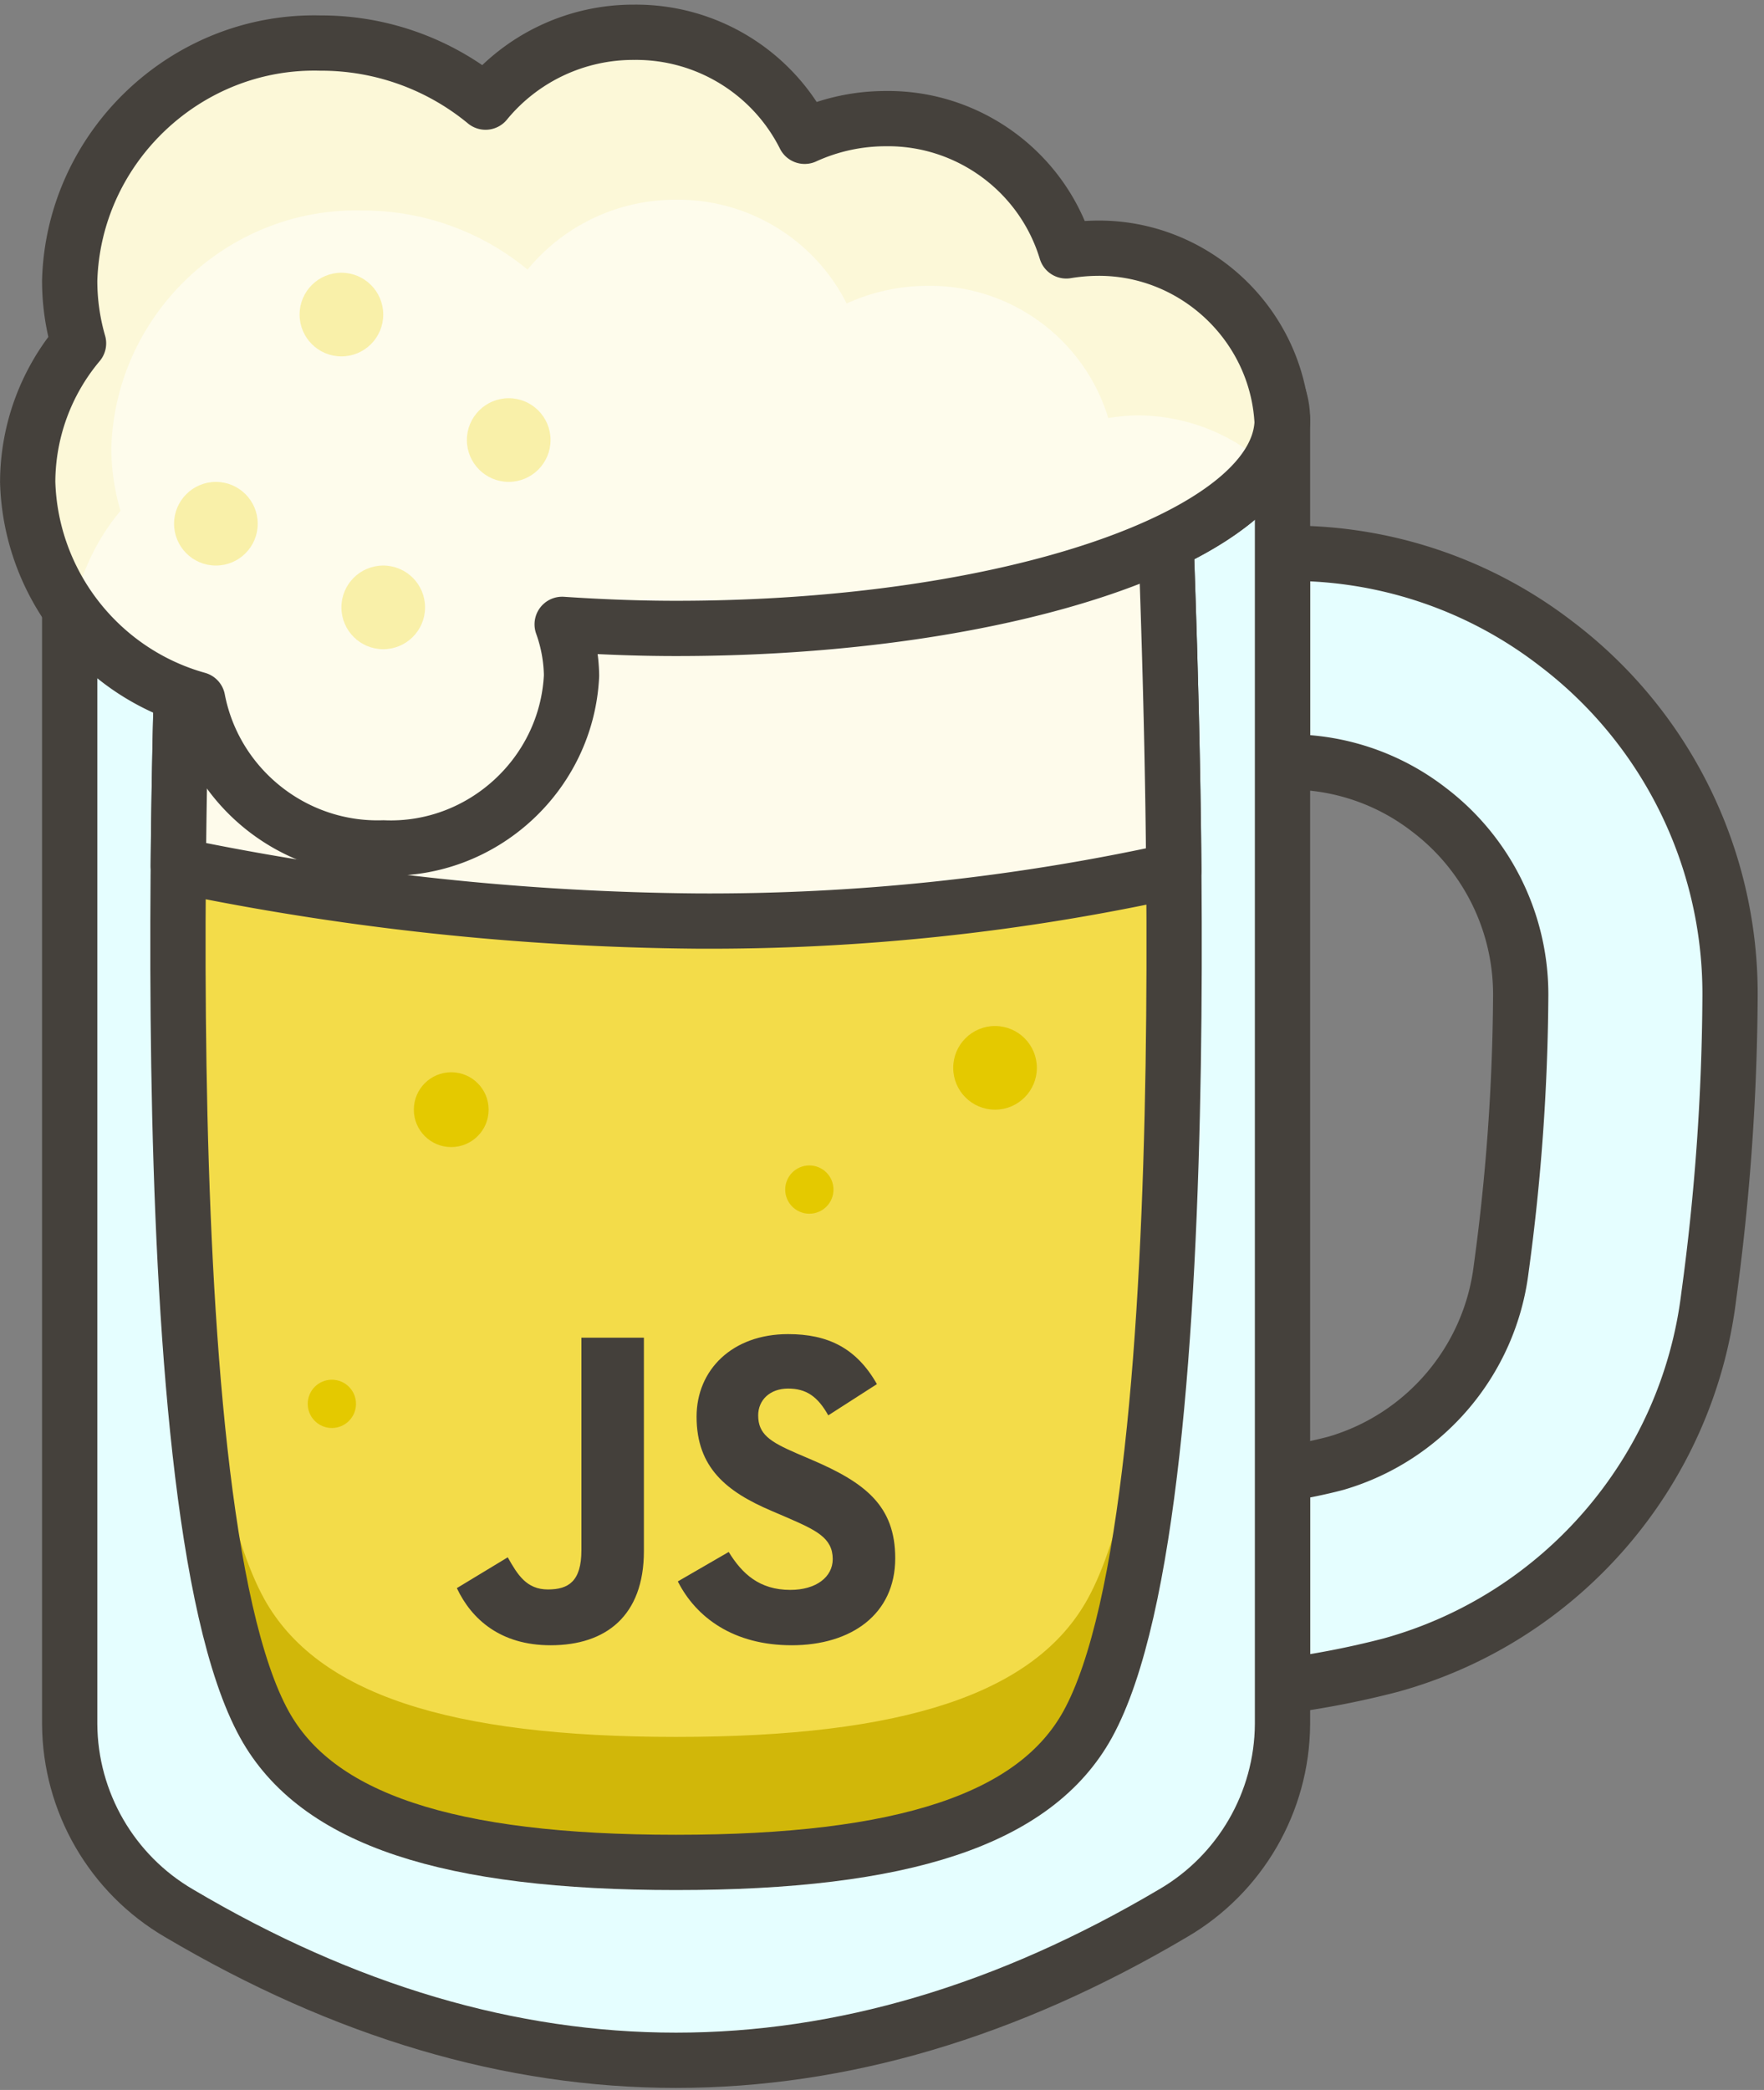 <svg xmlns="http://www.w3.org/2000/svg" xml:space="preserve" fill-rule="evenodd" stroke-linecap="round" stroke-linejoin="round" clip-rule="evenodd" viewBox="0 0 1196 1417">
  <rect x="0" y="0" width="1196" height="1417" fill="#808080" stroke="none"/>
  <path fill="#e5feff" fill-rule="nonzero" d="M1054.76 436.204a294.394 294.394 0 0 0-185.219-61.03v141.515a154.255 154.255 0 0 1 99.129 32.163c39.326 29.745 62.452 76.32 62.379 125.628a1422.826 1422.826 0 0 1-13.249 185.848c-7.651 62.165-51.737 114.085-111.839 131.713-11.75 3.147-23.98 5.455-36.42 7.703v143.493a605.53 605.53 0 0 0 73.17-14.208c115.751-31.856 201.258-130.949 215.824-250.116a1560.468 1560.468 0 0 0 14.448-204.463c.194-93.505-43.643-181.846-118.223-238.246Z"/>
  <path fill="none" stroke="#45413c" stroke-width="37.47" d="M1054.76 436.204a294.394 294.394 0 0 0-185.219-61.03v141.515a154.255 154.255 0 0 1 99.129 32.163c39.326 29.745 62.452 76.32 62.379 125.628a1422.826 1422.826 0 0 1-13.249 185.848c-7.651 62.165-51.737 114.085-111.839 131.713-11.75 3.147-23.98 5.455-36.42 7.703v143.493a605.53 605.53 0 0 0 73.17-14.208c115.751-31.856 201.258-130.949 215.824-250.116a1560.468 1560.468 0 0 0 14.448-204.463c.194-93.505-43.643-181.846-118.223-238.246Z"/>
  <path fill="#e5feff" fill-rule="nonzero" stroke="#45413c" stroke-width="37.47" d="M795.289 1297.19c-224.637 132.912-449.264 132.912-673.88 0-45.591-26.574-73.843-75.406-74.16-128.175V284.168h822.289v884.847c-.329 52.789-28.62 101.628-74.249 128.175Z"/>
  <ellipse cx="458.334" cy="284.169" fill="none" stroke="#45413c" stroke-width="37.47" rx="411.204" ry="141.784"/>
  <path fill="#f3dc49" fill-rule="nonzero" d="M790.642 364.653c0-44.064-148.738-79.765-332.248-79.765s-332.309 35.551-332.309 79.765c0 33.902-30.575 652.807 53.177 804.513 35.551 64.417 124.938 93.554 279.072 93.554 154.134 0 243.521-29.137 279.102-93.554 83.751-151.856 53.206-770.761 53.206-804.513Z"/>
  <path fill="#d1b709" fill-rule="nonzero" d="M737.436 1084.07c-35.581 64.418-124.968 93.554-279.102 93.554-154.134 0-243.521-29.256-279.192-93.554-44.964-81.653-56.954-298.586-58.453-486.862-1.498 202.634 6.355 477.6 58.453 571.933 35.551 64.417 124.938 93.554 279.072 93.554 154.134 0 243.521-29.137 279.102-93.554 52.067-94.333 59.951-369.299 58.422-571.933-1.289 188.156-13.249 405.089-58.302 486.862Z"/>
  <path fill="none" stroke="#45413c" stroke-width="37.47" d="M790.642 364.653c0-44.064-148.738-79.765-332.248-79.765s-332.309 35.551-332.309 79.765c0 33.902-30.575 652.807 53.177 804.513 35.551 64.417 124.938 93.554 279.072 93.554 154.134 0 243.521-29.137 279.102-93.554 83.751-151.856 53.206-770.761 53.206-804.513Z"/>
  <path fill="#fefbeb" fill-rule="nonzero" stroke="#45413c" stroke-width="37.47" d="M472.512 624.481a1464.595 1464.595 0 0 0 323.316-34.202c-1.019-119.902-5.246-213.216-5.246-225.776 0-44.064-148.738-79.765-332.248-79.765s-332.249 35.701-332.249 79.915c0 12.44-4.107 103.985-5.186 222.208a1803.061 1803.061 0 0 0 351.613 37.62Z"/>
  <path fill="#fefcec" fill-rule="nonzero" d="M741.932 168.313c-6.369.157-12.719.758-19.004 1.799-16.283-53.834-66.666-90.6-122.9-89.687a132.105 132.105 0 0 0-54.466 11.99c-21.881-43.623-66.905-71.068-115.705-70.532-38.945-.163-75.957 17.251-100.658 47.361a175.033 175.033 0 0 0-112.018-40.047c-90.736-2.285-167.352 70.33-169.932 161.058a152.7 152.7 0 0 0 5.995 42.506 146.912 146.912 0 0 0-34.471 93.973c1.925 68.918 48.823 128.957 115.226 147.509 11.473 59.674 65.162 102.587 125.897 100.628 67.014 2.776 124.516-49.903 127.606-116.904a107.06 107.06 0 0 0-6.355-34.652c25.089 1.679 50.748 2.758 77.247 2.758 225.086 0 407.667-62.379 410.904-139.716-3.388-66.96-60.342-119.745-127.366-118.044Z"/>
  <path fill="#fcf8d8" fill-rule="nonzero" d="M49.378 415.611a149.402 149.402 0 0 1 32.313-69.273 152.31 152.31 0 0 1-6.205-42.506C78.049 213 154.821 140.326 245.657 142.744a174.796 174.796 0 0 1 112.019 40.047c24.693-30.12 61.71-47.537 100.658-47.361 48.758-.563 93.767 26.804 115.705 70.353a132.554 132.554 0 0 1 54.466-11.991c56.229-.927 106.614 35.83 122.899 89.657a136.826 136.826 0 0 1 19.005-1.798c32.733-.162 64.357 12 88.548 34.052a57.923 57.923 0 0 0 10.401-29.526c-3.482-66.913-60.445-119.602-127.426-117.864-6.369.157-12.719.758-19.004 1.799-16.283-53.834-66.666-90.6-122.9-89.687a132.105 132.105 0 0 0-54.466 11.99c-21.881-43.623-66.905-71.068-115.705-70.532-38.945-.163-75.957 17.251-100.658 47.361a175.033 175.033 0 0 0-112.018-40.047c-90.736-2.285-167.352 70.33-169.932 161.058a152.7 152.7 0 0 0 5.995 42.506c-44.442 52.076-46.067 128.941-3.866 182.85Z"/>
  <path fill="none" stroke="#45413c" stroke-width="37.47" d="M741.932 168.313c-6.369.157-12.719.758-19.004 1.799-16.283-53.834-66.666-90.6-122.9-89.687a132.105 132.105 0 0 0-54.466 11.99c-21.881-43.623-66.905-71.068-115.705-70.532-38.945-.163-75.957 17.251-100.658 47.361a175.033 175.033 0 0 0-112.018-40.047c-90.736-2.285-167.352 70.33-169.932 161.058a152.7 152.7 0 0 0 5.995 42.506 146.912 146.912 0 0 0-34.471 93.973c1.925 68.918 48.823 128.957 115.226 147.509 11.473 59.674 65.162 102.587 125.897 100.628 67.014 2.776 124.516-49.903 127.606-116.904a107.06 107.06 0 0 0-6.355-34.652c25.089 1.679 50.748 2.758 77.247 2.758 225.086 0 407.667-62.379 410.904-139.716-3.388-66.96-60.342-119.745-127.366-118.044Z"/>
  <circle cx="344.906" cy="298.347" r="28.357" fill="#f9f0a9"/>
  <circle cx="674.637" cy="723.999" r="28.357" fill="#e4c900"/>
  <circle cx="225.004" cy="951.813" r="16.367" fill="#e4c900"/>
  <circle cx="548.74" cy="806.537" r="16.367" fill="#e4c900"/>
  <circle cx="305.938" cy="752.356" r="25.359" fill="#e4c900"/>
  <circle cx="231.479" cy="213.276" r="28.357" fill="#f9f0a9"/>
  <circle cx="259.836" cy="411.804" r="28.357" fill="#f9f0a9"/>
  <circle cx="146.378" cy="355.091" r="28.357" fill="#f9f0a9"/>
  <g fill="#44403b" fill-rule="nonzero">
    <path d="M373.308 1115.49c37.531 0 63.258-19.976 63.258-63.863V906.952h-42.374v144.07c0 21.186-8.777 26.634-22.7 26.634-14.528 0-20.581-9.988-27.24-21.792l-34.504 20.884c9.988 21.187 29.662 38.742 63.56 38.742ZM536.749 1115.49c40.255 0 70.219-20.884 70.219-59.02 0-35.412-20.279-51.151-56.297-66.587l-10.593-4.54c-18.16-7.87-26.029-13.015-26.029-25.727 0-10.291 7.869-18.16 20.278-18.16 12.107 0 19.976 5.145 27.241 18.16l32.99-21.187c-13.922-24.516-33.293-33.898-60.231-33.898-37.833 0-62.046 24.213-62.046 55.993 0 34.504 20.278 50.848 50.848 63.863l10.593 4.54c19.371 8.475 30.872 13.62 30.872 28.148 0 12.107-11.199 20.884-28.753 20.884-20.884 0-32.688-10.896-41.768-25.727l-34.504 19.976c12.409 24.516 37.833 43.282 77.18 43.282Z"/>
  </g>
</svg>
